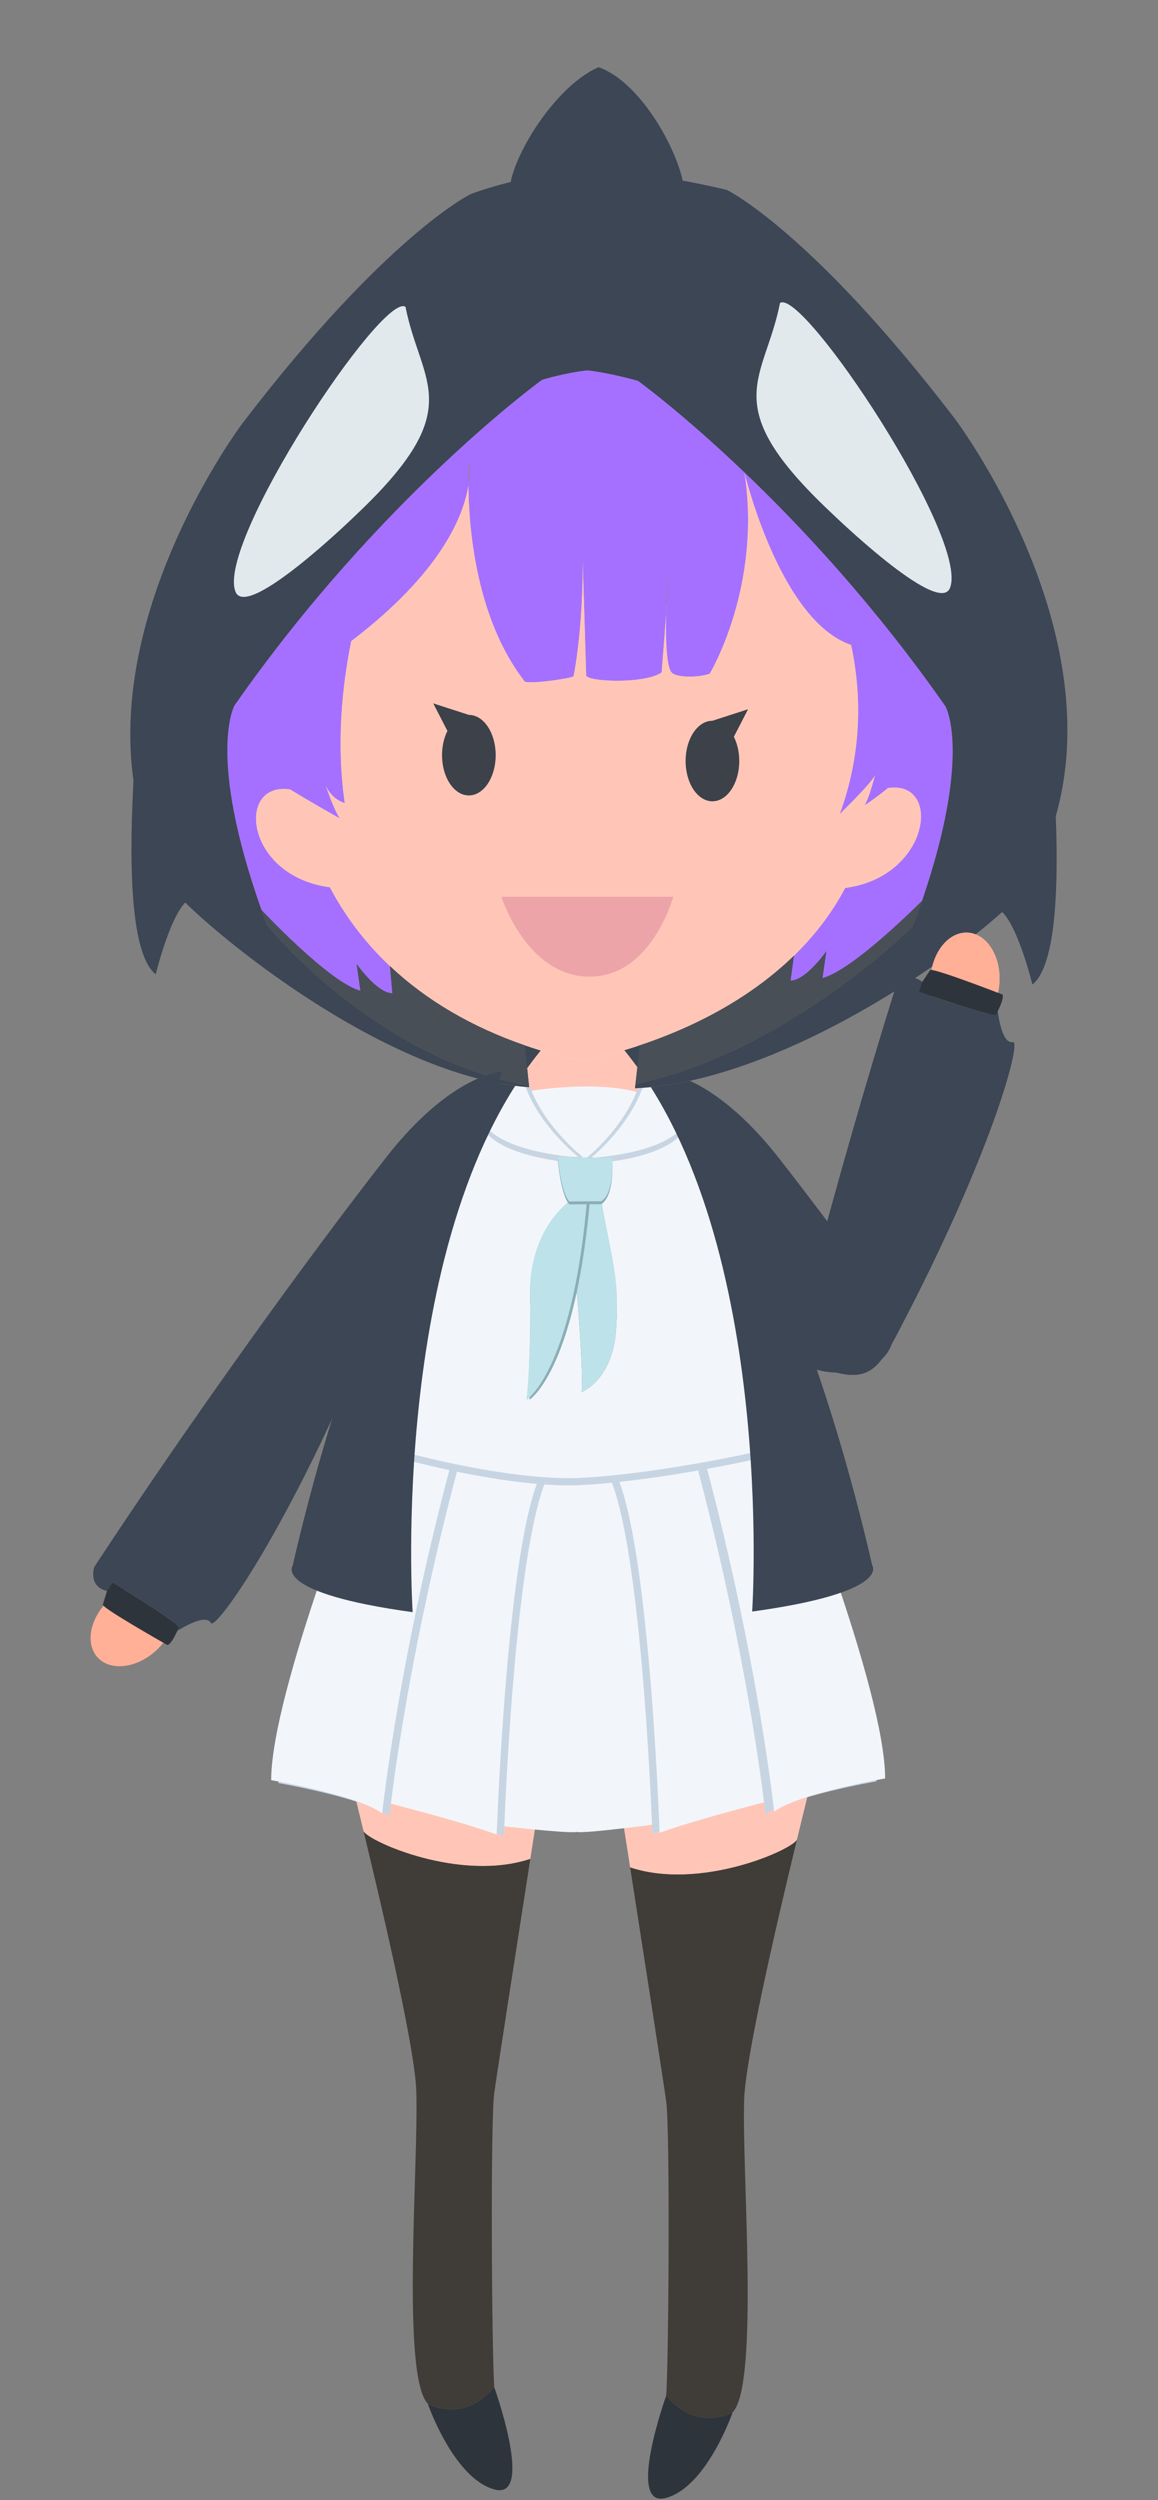 <?xml version="1.0" encoding="UTF-8"?>
<!DOCTYPE svg PUBLIC "-//W3C//DTD SVG 1.1//EN" "http://www.w3.org/Graphics/SVG/1.1/DTD/svg11.dtd">
<!-- Creator: CorelDRAW 2018 (64-Bit) -->
<svg xmlns="http://www.w3.org/2000/svg" xml:space="preserve" width="79.928mm" height="172.496mm" version="1.1" style="shape-rendering:geometricPrecision; text-rendering:geometricPrecision; image-rendering:optimizeQuality; fill-rule:evenodd; clip-rule:evenodd"
viewBox="0 0 1009.52 2178.7"
 xmlns:xlink="http://www.w3.org/1999/xlink">
 <rect x="0" y="0" width="1009.52" height="2178.7" fill="#808080" stroke="none"/>
 <defs>
  <style type="text/css">
   <![CDATA[
    .str0 {stroke:#332C2B;stroke-width:2.53;stroke-miterlimit:22.926}
    .fil19 {fill:#FEFEFE}
    .fil9 {fill:#ED84B1}
    .fil16 {fill:#ECA4A9}
    .fil5 {fill:#F2F6FB}
    .fil14 {fill:#E1E9ED}
    .fil6 {fill:#C7D5E3}
    .fil7 {fill:#BDE2E9}
    .fil0 {fill:#AAB6BD}
    .fil10 {fill:#9499A1}
    .fil8 {fill:#8BAEB6}
    .fil3 {fill:#403C37}
    .fil12 {fill:#494F57}
    .fil15 {fill:#3C414A}
    .fil1 {fill:#3C4654}
    .fil4 {fill:#2E343B}
    .fil18 {fill:#222222}
    .fil13 {fill:#A570FF}
    .fil17 {fill:#FFB096}
    .fil2 {fill:#FFC6B7}
    .fil11 {fill:#F7F1E4}
   ]]>
  </style>
 </defs>
 <g id="Layer_x0020_1">
  <g id="_1586702822016">
   <g>
    <path class="fil1" d="M781 1145.46c-1.81,18.35 -0.28,34.2 -21.58,45.04 -21.24,7.93 -38.03,6.66 -53.42,1.22 -18.77,-43.48 -38.29,-93.04 -57.56,-148.44 -57.15,-32.21 -69.54,-108.32 -69.54,-108.32 0,0 43.52,1.89 100.28,74.44 29.07,37.15 64.33,84.23 101.82,136.06z"/>
    <ellipse class="fil2" cx="509.5" cy="809.95" rx="84.66" ry="169.32"/>
    <g>
     <path class="fil2" d="M476.53 1528.81c-65.07,-271.06 -188.25,-47.9 -188.25,-47.9 0,0 13.2,50.96 28.5,114.14 0.06,0.26 0.13,0.53 0.19,0.79 4.45,8.85 83.98,44.42 145.35,24.08 7.92,-50.86 14.22,-91.1 14.22,-91.1z"/>
     <path class="fil3" d="M462.31 1619.91c-61.37,20.34 -140.9,-15.23 -145.35,-24.08 20.5,84.68 44.67,190.94 45.95,225.94 2.23,61.27 -13.37,248.41 10.03,272.91 0,0 31.19,17.82 57.92,-14.48 -2.23,-34.53 -3.34,-231.7 0,-256.2 2.05,-15.06 18.82,-123.05 31.45,-204.09z"/>
     <path class="fil4" d="M430.85 2080.21c-26.73,32.3 -57.92,14.48 -57.92,14.48 0,0 22.26,64.6 57.91,74.63 35.65,10.03 0.02,-89.11 0.02,-89.11z"/>
    </g>
    <g>
     <path class="fil2" d="M535.14 1536.22c65.07,-271.06 188.25,-47.9 188.25,-47.9 0,0 -13.2,50.96 -28.5,114.14 -0.06,0.26 -0.13,0.53 -0.19,0.79 -4.45,8.85 -83.98,44.42 -145.35,24.08 -7.92,-50.86 -14.22,-91.1 -14.22,-91.1z"/>
     <path class="fil3" d="M549.36 1627.32c61.37,20.34 140.9,-15.23 145.35,-24.08 -20.5,84.68 -44.67,190.94 -45.95,225.94 -2.23,61.27 13.37,248.41 -10.03,272.91 0,0 -31.19,17.82 -57.92,-14.48 2.23,-34.53 3.34,-231.7 0,-256.2 -2.05,-15.06 -18.82,-123.05 -31.45,-204.09z"/>
     <path class="fil4" d="M580.81 2087.61c26.73,32.3 57.92,14.48 57.92,14.48 0,0 -22.26,64.6 -57.91,74.63 -35.65,10.03 -0.02,-89.11 -0.02,-89.11z"/>
    </g>
    <g>
     <g>
      <path class="fil5" d="M468.85 1290.78c-24.67,62.23 -33.84,258.36 -35.54,300.02 0,0 62.16,7.24 69.4,5.57 7.24,1.67 72.01,-7.08 72.01,-7.08 -1.7,-41.67 -10.87,-237.79 -35.54,-300.02l-70.34 1.5z"/>
      <path class="fil6" d="M398.46 1280.77c-37.96,142.91 -53.67,256.98 -57.82,290.64 0,0 64.71,16.23 98.69,28.49 0,0 0.1,-2.78 0.3,-7.83 1.7,-41.67 10.87,-237.79 35.54,-300.02l-76.71 -11.28z"/>
      <path class="fil5" d="M392.14 1279.5c-37.96,142.91 -53.67,256.98 -57.82,290.64 0,0 64.71,16.23 98.69,28.49 0,0 0.1,-2.78 0.3,-7.83 1.7,-41.67 10.87,-237.79 35.54,-300.02l-76.71 -11.28z"/>
      <path class="fil6" d="M398.46 1282.03l-70.44 -17.54c0,0 -85.29,211.9 -85.29,289.32 0,0 76.68,13.4 96.74,29 0,0 0.37,-3.51 1.18,-10.13 4.14,-33.66 19.85,-147.73 57.82,-290.64z"/>
      <path class="fil5" d="M392.14 1279.5l-70.44 -17.54c0,0 -85.29,211.9 -85.29,289.32 0,0 76.68,13.4 96.74,29 0,0 0.37,-3.51 1.18,-10.13 4.14,-33.66 19.85,-147.73 57.82,-290.64z"/>
      <path class="fil6" d="M532.87 1290.54c24.67,62.23 33.84,258.36 35.54,300.02 0.2,5.05 0.3,7.83 0.3,7.83 33.97,-12.25 98.69,-28.49 98.69,-28.49 -4.14,-33.66 -19.85,-147.73 -57.82,-290.64l-76.71 11.28z"/>
      <path class="fil5" d="M539.19 1289.28c24.67,62.23 33.84,258.36 35.54,300.02 0.2,5.05 0.3,7.83 0.3,7.83 33.97,-12.25 98.69,-28.49 98.69,-28.49 -4.14,-33.66 -19.85,-147.73 -57.82,-290.64l-76.71 11.28z"/>
      <path class="fil6" d="M608.32 1280.53c37.96,142.91 53.67,256.98 57.82,290.64 0.82,6.63 1.18,10.13 1.18,10.13 20.05,-15.59 96.74,-29 96.74,-29 0,-77.42 -85.29,-289.32 -85.29,-289.32l-70.44 17.54z"/>
      <path class="fil5" d="M615.9 1278c37.96,142.91 53.67,256.98 57.82,290.64 0.82,6.63 1.18,10.13 1.18,10.13 20.05,-15.59 96.74,-29 96.74,-29 0,-77.42 -85.29,-289.32 -85.29,-289.32l-70.44 17.54z"/>
     </g>
     <g>
      <path class="fil6" d="M504.7 1014.9c0,0 -85.39,-4.33 -87.06,-41.65 -51.4,92.63 -103.84,275.03 -103.84,275.03 -0.56,13.37 4.45,13.93 4.45,13.93 130.06,38.45 190.35,31.8 190.35,31.8 0,0 73.38,-2.84 190.35,-31.8 0,0 5.01,-0.56 4.45,-13.93 0,0 -51.83,-180.29 -102.95,-273.42 -2.79,36.59 -85.15,40.38 -85.15,40.38l18.48 0.6c0,0 2.11,29.95 -9.59,37.28 10.34,55.45 16.11,70.2 12.77,113.3 -3.34,43.1 -30.08,53.05 -30.08,53.05 2.23,-16.58 -4.76,-96.19 -4.76,-96.19 -16.8,86.36 -43.14,102.87 -43.14,102.87 3.34,-25.69 3.34,-82.56 3.34,-82.56 -4.46,-64.21 34.02,-90.3 34.02,-90.3 0,0 -6.84,-5.14 -10.1,-39.01l18.46 0.6z"/>
      <path class="fil5" d="M504.7 1008.58c0,0 -85.39,-4.33 -87.06,-41.65 -51.4,92.63 -103.84,275.03 -103.84,275.03 -0.56,13.37 4.45,13.93 4.45,13.93 130.06,38.45 190.35,31.8 190.35,31.8 0,0 73.38,-2.84 190.35,-31.8 0,0 5.01,-0.56 4.45,-13.93 0,0 -51.83,-180.29 -102.95,-273.42 -2.79,36.59 -85.15,40.38 -85.15,40.38l18.48 0.6c0,0 2.11,29.95 -9.59,37.28 10.34,55.45 16.11,70.2 12.77,113.3 -3.34,43.1 -30.08,53.05 -30.08,53.05 2.23,-16.58 -4.76,-96.19 -4.76,-96.19 -16.8,86.36 -43.14,102.87 -43.14,102.87 3.34,-25.69 3.34,-82.56 3.34,-82.56 -4.46,-64.21 34.02,-90.3 34.02,-90.3 0,0 -6.84,-5.14 -10.1,-39.01l18.46 0.6z"/>
      <path class="fil5" d="M459.74 951.1c14.11,33.62 44.96,57.49 44.96,57.49l10.6 0.34c0,0 29.34,-23.31 43.08,-56.48 -40.26,-11.91 -98.64,-1.35 -98.64,-1.35z"/>
      <path class="fil6" d="M554.59 952.45c-13.73,33.16 -43.08,56.48 -43.08,56.48 0,0 82.36,-3.79 85.15,-40.38 -11.98,-21.83 -23.93,-38.87 -35.16,-47.67 -0.18,11.15 -2.87,21.79 -6.92,31.57z"/>
      <path class="fil6" d="M508.49 1008.58c0,0 -30.86,-23.86 -44.96,-57.49 -4.04,-9.63 -6.7,-20.05 -6.88,-30.95 -11.23,8.36 -23.2,25.12 -35.22,46.79 1.67,37.32 87.06,41.65 87.06,41.65z"/>
      <path class="fil6" d="M558.38 957.5c-13.73,33.16 -43.08,56.48 -43.08,56.48 0,0 82.36,-3.79 85.15,-40.38 -11.98,-21.83 -23.93,-38.87 -35.16,-47.67 -0.18,11.15 -2.87,21.79 -6.92,31.57z"/>
      <path class="fil5" d="M558.38 952.45c-13.73,33.16 -43.08,56.48 -43.08,56.48 0,0 82.36,-3.79 85.15,-40.38 -11.98,-21.83 -23.93,-38.87 -35.16,-47.67 -0.18,11.15 -2.87,21.79 -6.92,31.57z"/>
      <path class="fil6" d="M504.7 1013.63c0,0 -30.86,-23.86 -44.96,-57.49 -4.04,-9.63 -6.7,-20.05 -6.88,-30.95 -11.23,8.36 -23.2,25.12 -35.22,46.79 1.67,37.32 87.06,41.65 87.06,41.65z"/>
      <path class="fil5" d="M504.7 1008.58c0,0 -30.86,-23.86 -44.96,-57.49 -4.04,-9.63 -6.7,-20.05 -6.88,-30.95 -11.23,8.36 -23.2,25.12 -35.22,46.79 1.67,37.32 87.06,41.65 87.06,41.65z"/>
      <path class="fil7" d="M511.66 1046.89c-2.41,27.36 -5.73,50.52 -9.53,70.08 0,0 6.99,79.61 4.76,96.19 0,0 26.73,-9.95 30.08,-53.05 3.34,-43.11 -2.43,-57.86 -12.77,-113.3l-12.53 0.08z"/>
      <path class="fil8" d="M498.87 1046.99c0,0 -38.47,26.08 -34.02,90.3 0,0 0,56.87 -3.34,82.56 0,0 26.34,-16.51 43.14,-102.87 3.81,-19.57 7.12,-42.72 9.53,-70.08l-15.32 0.1z"/>
      <path class="fil7" d="M496.34 1046.99c0,0 -38.47,26.08 -34.02,90.3 0,0 0,56.87 -3.34,82.56 0,0 26.34,-16.51 43.14,-102.87 3.81,-19.57 7.12,-42.72 9.53,-70.08l-15.32 0.1z"/>
      <path class="fil8" d="M486.24 1010.51c3.26,33.86 10.1,39.01 10.1,39.01l15.32 -0.1 12.53 -0.08c11.7,-7.33 9.59,-37.28 9.59,-37.28l-18.48 -0.6 -10.6 -0.34 -18.46 -0.6z"/>
      <path class="fil7" d="M486.24 1007.98c3.26,33.86 10.1,39.01 10.1,39.01l15.32 -0.1 12.53 -0.08c11.7,-7.33 9.59,-37.28 9.59,-37.28l-18.48 -0.6 -10.6 -0.34 -18.46 -0.6z"/>
     </g>
     <g>
      <path class="fil1" d="M359.74 1404.88c0,0 -22.28,-335.29 116.96,-495.7l-24.51 2.23c0,0 -119.19,115.85 -197.17,453.37 0,0 -16.71,23.39 104.71,40.1z"/>
      <path class="fil1" d="M538.77 908.64c139.24,160.41 116.96,495.7 116.96,495.7 121.42,-16.71 104.71,-40.1 104.71,-40.1 -77.98,-337.52 -197.17,-453.37 -197.17,-453.37l-24.51 -2.23z"/>
     </g>
    </g>
    <g>
     <path class="fil9" d="M762.77 675.55c0.19,-0.74 0.29,-1.16 0.29,-1.16 0.02,0.29 -0.08,0.68 -0.29,1.16zm-182.04 -140.76c0.75,-31.34 3.93,-55.44 0,0zm-172.39 -111.67c-0.11,-12.4 0.44,-19.9 0.44,-19.9 0,0 1.59,7.14 -0.44,19.9zm99.64 65.88c0,0 2.92,93.26 3.03,99.62 1.02,5.57 51.13,7.63 65.81,-2.65 1.75,-21.77 3.01,-38.54 3.91,-51.18 -0.54,22.33 0.16,48.34 5.52,51.86 6.02,4.6 26.02,3.18 32.52,0.38 0,0 45.62,-75.7 30.19,-175.44 0,0 30.53,129.09 93.01,150.47 7.97,36.88 11.34,89.49 -9.93,147.37 0,0 27.56,-26.69 30.73,-33.86 -1.16,4.51 -5.51,20.87 -9.15,26.31 0,0 10.71,-6.96 20.4,-15.12 47.8,-7.34 36.88,77.35 -37.22,87.06 -11.45,21.73 -26.57,41.43 -44.66,59.02l-2.93 21.66c13.37,0 31.19,-25.62 31.19,-25.62l-3.34 23.39c26.73,-6.68 86.83,-67.36 86.83,-67.36 43.93,-128.63 20.35,-169.39 20.35,-169.39 -60.95,-87.17 -125.05,-155.94 -175.27,-203.92 -54.57,-52.13 -92.76,-79.72 -92.76,-79.72 0,0 -24.08,-6.95 -44.16,-9.14 -20.08,2.19 -39.51,8.25 -39.51,8.25 0,0 -140.87,101.77 -268.03,283.64 0,0 -24.67,42.65 23.47,178.35 0,0 59.49,63.66 86.23,70.34l-3.34 -23.39c0,0 17.82,25.62 31.19,25.62l-2.08 -23.62c-21.21,-20 -38.82,-42.97 -52.39,-68.72 -74.07,-9.71 -82.3,-92.51 -34.56,-85.23 15.93,9.93 43.1,25.18 43.1,25.18 -5.66,-8.98 -12.05,-28.29 -12.05,-28.29 5.92,12.65 16.47,14.92 16.47,14.92 -7.4,-51.44 -2.4,-101.18 5.65,-141.06 78.78,-59.96 98.01,-109.5 102.15,-135.58 0.33,36.47 6.35,115.32 48.74,170.32 0.24,3.38 38.41,-1.65 42.93,-4.04 0,0 3.35,-16 5.71,-43.37 1.34,-15.6 2.37,-34.9 2.26,-57.03z"/>
     <path class="fil10" d="M648.96 411.58c50.23,47.98 114.33,116.75 175.27,203.92 0,0 23.58,40.76 -20.35,169.39 -2.44,7.14 -5.09,14.56 -7.96,22.25 0,0 -110.19,110.14 -241.95,137.64l-0.4 3.56c153.24,-6.64 350.66,-167.02 344.7,-183.87 100.46,-179.16 -65.54,-399.22 -65.54,-399.22 -125.72,-164.35 -198.94,-199.69 -198.94,-199.69 0,0 -57.05,-14.61 -117.18,-17.7 -60.13,3.09 -106.27,21.25 -106.27,21.25 0,0 -73.22,35.34 -198.94,199.69 0,0 -166,220.06 -65.54,399.22 0.89,12.53 176.1,169.92 315.45,179.4 0,0 0,0 -0.13,-1.22 -134.92,-23.91 -228.37,-139.94 -228.37,-139.94 -1.69,-4.52 -3.3,-8.95 -4.84,-13.28 -48.14,-135.7 -23.47,-178.35 -23.47,-178.35 127.16,-181.87 268.03,-283.64 268.03,-283.64 0,0 19.43,-6.06 39.51,-8.25 20.08,2.19 44.16,9.14 44.16,9.14 0,0 38.2,27.59 92.76,79.72z"/>
     <path class="fil11" d="M618.77 587.02c-6.5,2.81 -26.5,4.22 -32.52,-0.38 -5.37,-3.52 -6.06,-29.52 -5.52,-51.86 -0.89,12.64 -2.16,29.42 -3.91,51.18 -14.68,10.27 -64.79,8.22 -65.81,2.65 -0.11,-6.36 -3.03,-99.62 -3.03,-99.62 0.11,22.13 -0.91,41.42 -2.26,57.03 -2.36,27.37 -5.71,43.37 -5.71,43.37 -4.52,2.39 -42.69,7.43 -42.93,4.04 -42.4,-55 -48.42,-133.85 -48.74,-170.32 -4.14,26.08 -23.38,75.62 -102.15,135.58 -8.05,39.88 -13.05,89.61 -5.65,141.06 0,0 -10.55,-2.27 -16.47,-14.92 0,0 6.39,19.31 12.05,28.29 0,0 -27.17,-15.25 -43.1,-25.18 -47.75,-7.28 -39.52,75.52 34.56,85.23 13.57,25.75 31.18,48.73 52.39,68.72 31.65,29.84 71.3,53.05 117.49,68.99 15.81,5.46 32.39,10.06 49.68,13.78 16.9,-3.64 33.41,-8.1 49.37,-13.37 53.04,-17.51 100.07,-43.9 135.64,-78.49 18.09,-17.59 33.21,-37.29 44.66,-59.02 74.1,-9.71 85.02,-94.4 37.22,-87.06 -9.69,8.17 -20.4,15.12 -20.4,15.12 3.64,-5.44 8,-21.8 9.15,-26.31 -3.17,7.18 -30.73,33.86 -30.73,33.86 21.27,-57.88 17.9,-110.48 9.93,-147.37 -62.49,-21.37 -93.01,-150.47 -93.01,-150.47 15.44,99.75 -30.19,175.44 -30.19,175.44z"/>
     <path class="fil12" d="M457.45 910.9c-46.19,-15.93 -85.84,-39.15 -117.49,-68.99l2.08 23.62c-13.37,0 -31.19,-25.62 -31.19,-25.62l3.34 23.39c-26.73,-6.68 -86.23,-70.34 -86.23,-70.34 1.54,4.33 3.15,8.76 4.84,13.28 0,0 93.46,116.03 228.37,139.94 -0.27,-2.57 -1.11,-10.54 -3.72,-35.29z"/>
     <path class="fil12" d="M692.14 832.82c-35.57,34.59 -82.6,60.98 -135.64,78.49l1.26 0 -3.78 33.47c131.75,-27.5 241.95,-137.64 241.95,-137.64 2.87,-7.69 5.52,-15.1 7.96,-22.25 0,0 -60.09,60.67 -86.83,67.36l3.34 -23.39c0,0 -17.82,25.62 -31.19,25.62l2.93 -21.66z"/>
     <path class="fil13" d="M762.77 675.55c0.19,-0.74 0.29,-1.16 0.29,-1.16 0.02,0.29 -0.08,0.68 -0.29,1.16zm-182.04 -140.76c0.75,-31.34 3.93,-55.44 0,0zm-172.39 -111.67c-0.11,-12.4 0.44,-19.9 0.44,-19.9 0,0 1.59,7.14 -0.44,19.9zm99.64 65.88c0,0 2.92,93.26 3.03,99.62 1.02,5.57 51.13,7.63 65.81,-2.65 1.75,-21.77 3.01,-38.54 3.91,-51.18 -0.54,22.33 0.16,48.34 5.52,51.86 6.02,4.6 26.02,3.18 32.52,0.38 0,0 45.62,-75.7 30.19,-175.44 0,0 30.53,129.09 93.01,150.47 7.97,36.88 11.34,89.49 -9.93,147.37 0,0 27.56,-26.69 30.73,-33.86 -1.16,4.51 -5.51,20.87 -9.15,26.31 0,0 10.71,-6.96 20.4,-15.12 47.8,-7.34 36.88,77.35 -37.22,87.06 -11.45,21.73 -26.57,41.43 -44.66,59.02l-2.93 21.66c13.37,0 31.19,-25.62 31.19,-25.62l-3.34 23.39c26.73,-6.68 86.83,-67.36 86.83,-67.36 43.93,-128.63 20.35,-169.39 20.35,-169.39 -60.95,-87.17 -125.05,-155.94 -175.27,-203.92 -54.57,-52.13 -92.76,-79.72 -92.76,-79.72 0,0 -24.08,-6.95 -44.16,-9.14 -20.08,2.19 -39.51,8.25 -39.51,8.25 0,0 -140.87,101.77 -268.03,283.64 0,0 -24.67,42.65 23.47,178.35 0,0 59.49,63.66 86.23,70.34l-3.34 -23.39c0,0 17.82,25.62 31.19,25.62l-2.08 -23.62c-21.21,-20 -38.82,-42.97 -52.39,-68.72 -74.07,-9.71 -82.3,-92.51 -34.56,-85.23 15.93,9.93 43.1,25.18 43.1,25.18 -5.66,-8.98 -12.05,-28.29 -12.05,-28.29 5.92,12.65 16.47,14.92 16.47,14.92 -7.4,-51.44 -2.4,-101.18 5.65,-141.06 78.78,-59.96 98.01,-109.5 102.15,-135.58 0.33,36.47 6.35,115.32 48.74,170.32 0.24,3.38 38.41,-1.65 42.93,-4.04 0,0 3.35,-16 5.71,-43.37 1.34,-15.6 2.37,-34.9 2.26,-57.03z"/>
     <path class="fil1" d="M648.96 411.58c50.23,47.98 114.33,116.75 175.27,203.92 0,0 23.58,40.76 -20.35,169.39 -2.44,7.14 -5.09,14.56 -7.96,22.25 0,0 -110.19,110.14 -241.95,137.64l-0.4 3.56c153.24,-6.64 350.66,-167.02 344.7,-183.87 100.46,-179.16 -65.54,-399.22 -65.54,-399.22 -125.72,-164.35 -198.94,-199.69 -198.94,-199.69 0,0 -57.05,-14.61 -117.18,-17.7 -60.13,3.09 -106.27,21.25 -106.27,21.25 0,0 -73.22,35.34 -198.94,199.69 0,0 -166,220.06 -65.54,399.22 0.89,12.53 176.1,169.92 315.45,179.4 0,0 0,0 -0.13,-1.22 -134.92,-23.91 -228.37,-139.94 -228.37,-139.94 -1.69,-4.52 -3.3,-8.95 -4.84,-13.28 -48.14,-135.7 -23.47,-178.35 -23.47,-178.35 127.16,-181.87 268.03,-283.64 268.03,-283.64 0,0 19.43,-6.06 39.51,-8.25 20.08,2.19 44.16,9.14 44.16,9.14 0,0 38.2,27.59 92.76,79.72z"/>
     <path class="fil2" d="M618.77 587.02c-6.5,2.81 -26.5,4.22 -32.52,-0.38 -5.37,-3.52 -6.06,-29.52 -5.52,-51.86 -0.89,12.64 -2.16,29.42 -3.91,51.18 -14.68,10.27 -64.79,8.22 -65.81,2.65 -0.11,-6.36 -3.03,-99.62 -3.03,-99.62 0.11,22.13 -0.91,41.42 -2.26,57.03 -2.36,27.37 -5.71,43.37 -5.71,43.37 -4.52,2.39 -42.69,7.43 -42.93,4.04 -42.4,-55 -48.42,-133.85 -48.74,-170.32 -4.14,26.08 -23.38,75.62 -102.15,135.58 -8.05,39.88 -13.05,89.61 -5.65,141.06 0,0 -10.55,-2.27 -16.47,-14.92 0,0 6.39,19.31 12.05,28.29 0,0 -27.17,-15.25 -43.1,-25.18 -47.75,-7.28 -39.52,75.52 34.56,85.23 13.57,25.75 31.18,48.73 52.39,68.72 31.65,29.84 71.3,53.05 117.49,68.99 15.81,5.46 32.39,10.06 49.68,13.78 16.9,-3.64 33.41,-8.1 49.37,-13.37 53.04,-17.51 100.07,-43.9 135.64,-78.49 18.09,-17.59 33.21,-37.29 44.66,-59.02 74.1,-9.71 85.02,-94.4 37.22,-87.06 -9.69,8.17 -20.4,15.12 -20.4,15.12 3.64,-5.44 8,-21.8 9.15,-26.31 -3.17,7.18 -30.73,33.86 -30.73,33.86 21.27,-57.88 17.9,-110.48 9.93,-147.37 -62.49,-21.37 -93.01,-150.47 -93.01,-150.47 15.44,99.75 -30.19,175.44 -30.19,175.44z"/>
     <path class="fil12" d="M457.45 910.9c-46.19,-15.93 -85.84,-39.15 -117.49,-68.99l2.08 23.62c-13.37,0 -31.19,-25.62 -31.19,-25.62l3.34 23.39c-26.73,-6.68 -86.23,-70.34 -86.23,-70.34 1.54,4.33 3.15,8.76 4.84,13.28 0,0 93.46,116.03 228.37,139.94 -0.27,-2.57 -1.11,-10.54 -3.72,-35.29z"/>
     <path class="fil12" d="M692.14 832.82c-35.57,34.59 -82.6,60.98 -135.64,78.49l1.26 0 -3.78 33.47c131.75,-27.5 241.95,-137.64 241.95,-137.64 2.87,-7.69 5.52,-15.1 7.96,-22.25 0,0 -60.09,60.67 -86.83,67.36l3.34 -23.39c0,0 -17.82,25.62 -31.19,25.62l2.93 -21.66z"/>
     <path class="fil14" d="M353.52 267.42c13.37,67.95 55.7,88 -43.44,181.57 0,0 -94.35,91.88 -104.71,66.84 -17.56,-42.46 128.58,-262.39 148.15,-248.41z"/>
     <path class="fil14" d="M679.97 264.08c-13.37,67.95 -55.7,88 43.44,181.57 0,0 94.35,91.88 104.71,66.84 17.56,-42.46 -128.58,-262.39 -148.15,-248.41z"/>
     <path class="fil1" d="M167.04 782.63c-16.53,5.38 -31.27,66.42 -31.27,66.42 -42.25,-33.07 -8.18,-290.63 -8.18,-290.63l39.45 224.2z"/>
     <path class="fil1" d="M591.81 176.78c18.39,-3.94 -21.19,-100.94 -70.02,-118.25 -50.15,22.28 -95.83,117.3 -69.86,117.3 17.26,-3.8 41.3,10.82 64.67,9.62 28.64,1.47 53.79,-12.55 75.21,-8.68z"/>
     <path class="fil1" d="M868.74 791.54c16.53,5.38 31.27,66.42 31.27,66.42 42.25,-33.07 8.18,-290.63 8.18,-290.63l-39.45 224.2z"/>
    </g>
    <path class="fil15" d="M377.67 612.94l31.07 10.04c12.92,0 23.39,15.71 23.39,35.09 0,19.38 -10.47,35.09 -23.39,35.09 -12.92,0 -23.39,-15.71 -23.39,-35.09 0,-7.93 1.75,-15.24 4.71,-21.11l-12.38 -24.02z"/>
    <path class="fil15" d="M652.15 618.05l-31.07 10.04c-12.92,0 -23.39,15.71 -23.39,35.09 0,19.38 10.47,35.09 23.39,35.09 12.92,0 23.39,-15.71 23.39,-35.09 0,-7.93 -1.75,-15.24 -4.71,-21.11l12.38 -24.02z"/>
    <path class="fil16" d="M437.12 781.45l149.82 0c0,0 -18.94,70.18 -73.52,69.62 -54.58,-0.56 -76.3,-69.62 -76.3,-69.62z"/>
    <g>
     <ellipse class="fil17" transform="matrix(0.72 0.044 0.044 -0.72 841.213 854.424)" rx="41.77" ry="57.92"/>
     <path class="fil1" d="M706.58 1118.72c-5.47,25.14 -12.89,55.82 20.26,76.69 34.1,9.65 41.78,-6.57 63.05,-47.97 76.49,-147.95 100.78,-241.12 93.03,-239.34 -9.96,2.29 -13.15,-26.91 -13.15,-26.91 -0.85,1.73 -1.48,2.89 -1.48,2.89 -3.45,2.82 -67.08,-19.94 -67.08,-19.94l2.82 -8.43c-13.6,-10.46 -23.22,4.62 -23.22,4.62 -26.45,84.52 -52.38,175.69 -74.24,258.39z"/>
     <path class="fil4" d="M868.29 884.09c-3.45,2.82 -67.08,-19.94 -67.08,-19.94l2.82 -8.43 6.97 -10.39c3.15,-1.86 62.79,21.29 62.79,21.29 1.61,2.28 -1.89,10.22 -4.02,14.57 -0.85,1.73 -1.48,2.89 -1.48,2.89z"/>
    </g>
    <g>
     <ellipse class="fil17" transform="matrix(0.72 0.044 0.044 -0.72 841.213 854.424)" rx="41.77" ry="57.92"/>
     <path class="fil1" d="M706.58 1118.72c-5.47,25.14 -12.89,55.82 20.26,76.69 34.1,9.65 41.78,-6.57 63.05,-47.97 76.49,-147.95 100.78,-241.12 93.03,-239.34 -9.96,2.29 -13.15,-26.91 -13.15,-26.91 -0.85,1.73 -1.48,2.89 -1.48,2.89 -3.45,2.82 -67.08,-19.94 -67.08,-19.94l2.82 -8.43c-13.6,-10.46 -23.22,4.62 -23.22,4.62 -26.45,84.52 -52.38,175.69 -74.24,258.39z"/>
     <path class="fil4" d="M868.29 884.09c-3.45,2.82 -67.08,-19.94 -67.08,-19.94l2.82 -8.43 6.97 -10.39c3.15,-1.86 62.79,21.29 62.79,21.29 1.61,2.28 -1.89,10.22 -4.02,14.57 -0.85,1.73 -1.48,2.89 -1.48,2.89z"/>
    </g>
    <g>
     <ellipse class="fil17" transform="matrix(0.49 0.529 -0.529 0.49 115.807 1416.03)" rx="41.77" ry="57.92"/>
     <path class="fil1" d="M367.56 1042.23c57.15,-32.21 69.54,-108.32 69.54,-108.32 0,0 -43.52,1.89 -100.28,74.44 -67.93,86.83 -169.7,227.83 -254.7,357.2 0,0 -5.57,16.99 11.14,20.89l4.73 -7.52c0,0 57.93,34.81 57.93,39.27 0,0 -0.5,1.22 -1.3,2.98 0,0 24.61,-16.03 29.15,-6.88 4.54,9.15 96.78,-121.84 183.8,-372.06z"/>
     <path class="fil4" d="M155.91 1418.19c0,-4.46 -57.93,-39.27 -57.93,-39.27l-4.73 7.52 -3.62 11.97c0.56,3.62 56.25,35.09 56.25,35.09 2.79,-0.2 6.71,-7.94 8.73,-12.34 0.8,-1.76 1.3,-2.98 1.3,-2.98z"/>
    </g>
   </g>
  </g>
 </g>
</svg>

